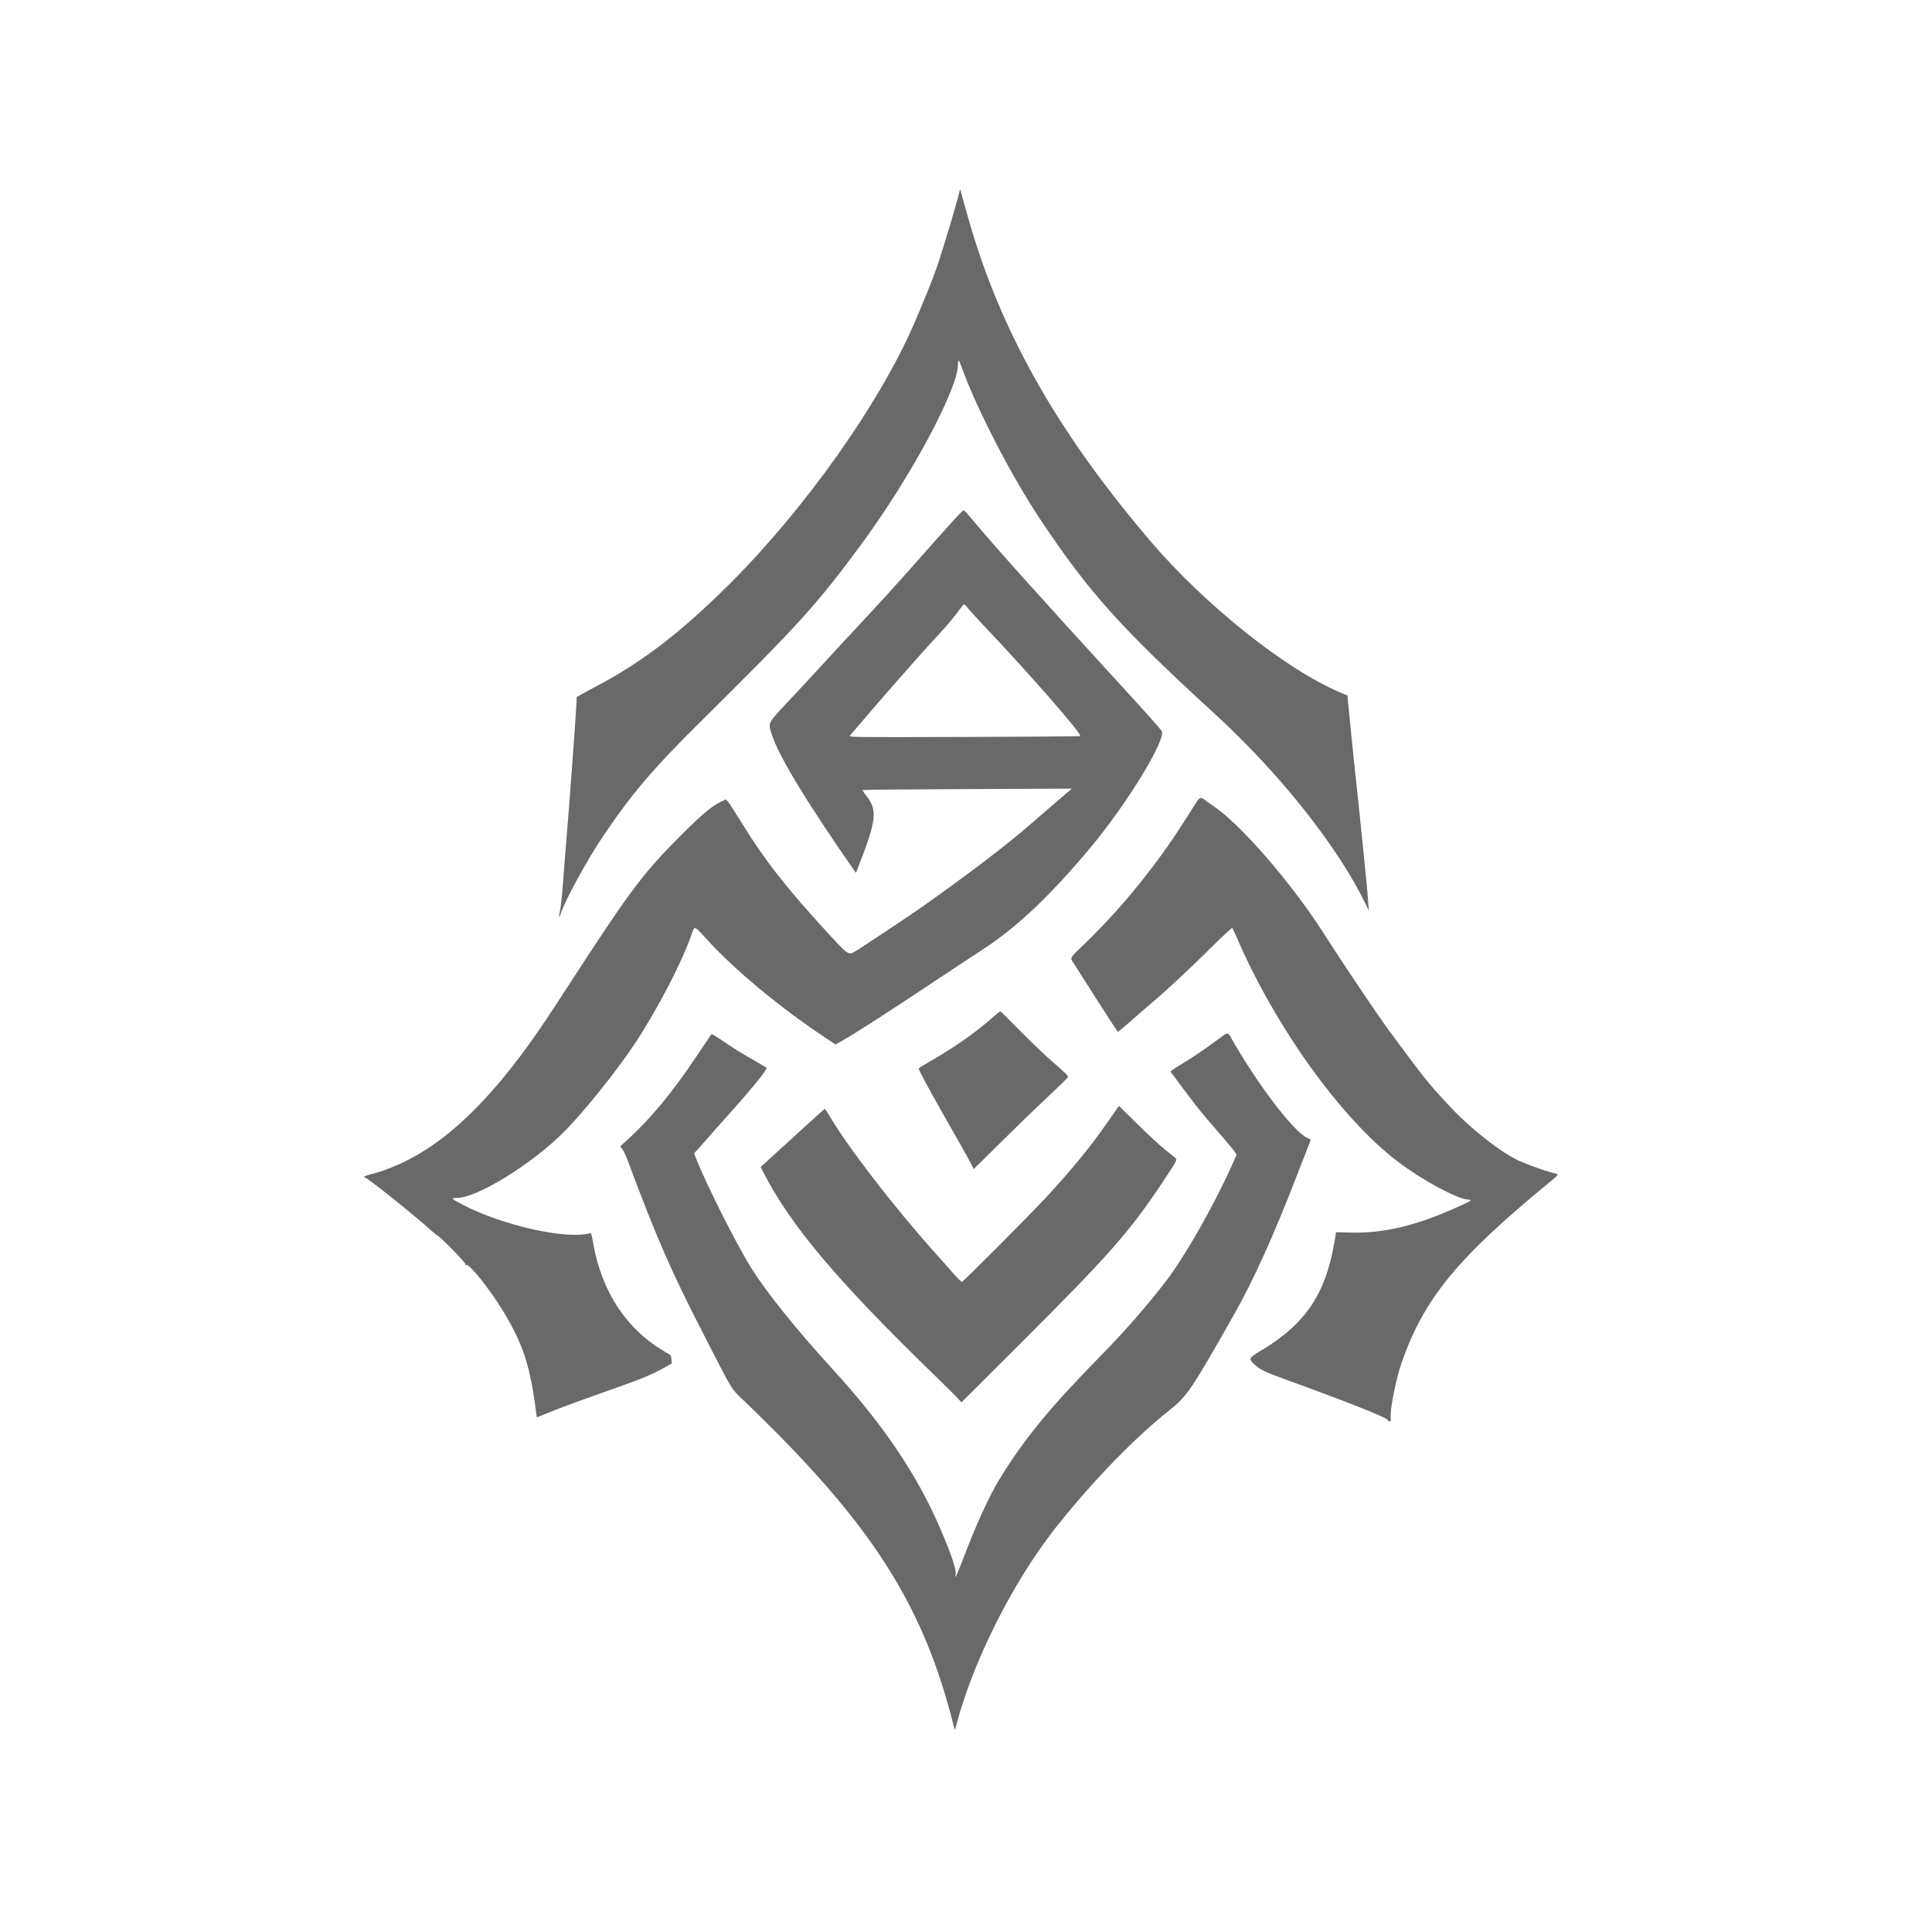 <?xml version="1.0" encoding="UTF-8" standalone="no"?><!DOCTYPE svg PUBLIC "-//W3C//DTD SVG 1.1//EN" "http://www.w3.org/Graphics/SVG/1.1/DTD/svg11.dtd"><svg width="100%" height="100%" viewBox="0 0 2001 2000" version="1.1" xmlns="http://www.w3.org/2000/svg" xmlns:xlink="http://www.w3.org/1999/xlink" xml:space="preserve" xmlns:serif="http://www.serif.com/" style="fill-rule:evenodd;clip-rule:evenodd;stroke-linejoin:round;stroke-miterlimit:2;"><path id="path2" d="M994.105,196.627c-0.242,4.073 -15.125,54.216 -23.679,79.785c-3.524,10.529 -13.836,36.141 -23.835,59.208c-35.743,82.433 -112.222,190.5 -189.539,267.827c-51.161,51.17 -91.655,82.328 -140.035,107.75c-5.599,2.942 -12.311,6.598 -14.911,8.128l-4.732,2.781l-0.625,11.211c-0.882,15.864 -6.679,94.933 -8.863,120.843c-1.004,11.955 -2.472,30.277 -3.254,40.707c-2.482,33.015 -3.278,41.37 -4.595,48.286c-1.439,7.55 -1.245,9.118 0.465,3.813c4.547,-14.063 27.814,-56.679 44.15,-80.86c29.553,-43.734 51.858,-69.98 99.793,-117.413c103.35,-102.27 121.344,-122.122 167.721,-185.025c50.759,-68.857 99.992,-160.484 99.992,-186.109c-0,-6.03 1.028,-5.139 4.163,3.595c15.201,42.337 51.408,112.316 81.263,157.073c50.356,75.489 83.091,111.981 180.084,200.76c67.792,62.046 128.104,138.108 156.988,197.97l3.122,6.48l-0.474,-5.551c-0.26,-3.056 -0.72,-8.882 -1.018,-12.955c-0.299,-4.069 -1.341,-15.101 -2.321,-24.513c-0.981,-9.416 -3.046,-29.812 -4.59,-45.334c-1.544,-15.518 -3.624,-35.293 -4.628,-43.943c-0.999,-8.649 -3.273,-30.504 -5.049,-48.57c-1.776,-18.061 -3.463,-34.947 -3.751,-37.524l-0.522,-4.68l-8.047,-3.415c-56.012,-23.75 -139.373,-90.295 -195.512,-156.059c-99.248,-116.272 -158.433,-222.426 -191.362,-343.226c-5.646,-20.723 -6.295,-22.845 -6.399,-21.04m-8.56,344.608c-6.304,6.996 -14.603,16.257 -18.439,20.581c-3.832,4.325 -16.768,18.909 -28.738,32.409c-11.97,13.499 -31.513,34.937 -43.431,47.646c-11.912,12.704 -30.404,32.659 -41.086,44.335c-10.686,11.681 -27.094,29.373 -36.458,39.32c-22.779,24.19 -22.021,22.726 -18.146,34.919c7.043,22.172 34.611,67.9 82.589,137.004l4.684,6.749l3.7,-9.525c17.478,-44.956 18.605,-55.694 7.332,-69.928c-2.534,-3.202 -4.348,-6.087 -4.026,-6.404c0.317,-0.322 49.181,-0.772 108.584,-1.004l108.001,-0.422l-4.249,3.591c-2.34,1.97 -10.25,8.777 -17.578,15.124c-7.332,6.342 -17.748,15.352 -23.153,20.022c-23.612,20.396 -59.109,47.447 -108.129,82.404c-11.098,7.91 -68.317,45.96 -71.884,47.798c-6.66,3.434 -6.674,3.425 -28.429,-20.216c-43.005,-46.732 -65.656,-75.877 -90.239,-116.106c-5.755,-9.412 -11.401,-18.099 -12.548,-19.307l-2.084,-2.193l-4.954,2.279c-8.919,4.102 -20.349,13.703 -41.56,34.9c-38.22,38.206 -52.142,56.603 -109.062,144.128c-7.863,12.092 -18.653,28.647 -23.977,36.785c-66.537,101.768 -125.144,154.397 -190.169,170.767c-3.851,0.971 -6.631,2.695 -4.344,2.695c2.421,0 49.641,37.695 68.564,54.733c3.297,2.969 6.243,5.404 6.537,5.404c1.918,0 29.632,28.278 29.23,29.822c-0.351,1.341 -0.18,1.511 0.748,0.739c2.624,-2.179 24.811,25.517 38.168,47.656c20.908,34.644 28.027,56.4 34.228,104.615l0.729,5.669l12.491,-5.092c12.633,-5.148 36.78,-13.996 73.082,-26.776c22.575,-7.953 34.905,-13.163 46.259,-19.558l7.863,-4.429l-0.19,-4.106c-0.104,-2.26 -0.729,-4.434 -1.388,-4.827c-0.658,-0.388 -3.794,-2.264 -6.972,-4.159c-38.689,-23.115 -64.031,-61.856 -72.609,-111.004c-1.625,-9.313 -2.24,-11.269 -3.429,-10.918c-24.072,7.029 -91.281,-8.114 -132.575,-29.865c-11.241,-5.926 -11.809,-6.622 -5.381,-6.622c20.917,0 77.227,-34.616 110.611,-67.995c20.614,-20.609 55.803,-64.438 74.276,-92.517c23.139,-35.17 48.655,-84.37 58.171,-112.174c3.292,-9.611 2.648,-9.782 15.058,3.926c28.974,31.987 76.086,71.231 122.401,101.957l11.799,7.83l6.238,-3.481c13.595,-7.584 50.299,-31.253 102.758,-66.257c12.884,-8.602 31.826,-21.074 42.09,-27.719c36.383,-23.546 71.316,-56.533 113.472,-107.149c37.993,-45.619 78.663,-112.482 73.13,-120.226c-2.633,-3.69 -16.744,-19.473 -43.45,-48.613c-80.803,-88.169 -131.793,-145.066 -153.165,-170.895c-4.069,-4.922 -7.868,-8.967 -8.441,-8.995c-0.573,-0.024 -6.205,5.674 -12.51,12.675m17.379,89.244c1.966,2.406 9.403,10.535 16.522,18.066c48.129,50.896 99.466,109.669 99.452,113.856c-0,0.35 -54.018,0.786 -120.038,0.971c-117.057,0.331 -119.994,0.293 -118.578,-1.388c26.919,-31.959 72.713,-84.138 92.247,-105.102c8.848,-9.498 17.18,-19.492 22.395,-26.858c3.652,-5.153 3.396,-5.167 8,0.455m236.939,199.396c-1.279,1.909 -7.195,11.16 -13.139,20.562c-28.781,45.505 -65.244,90.428 -102.829,126.678c-16.858,16.261 -15.892,14.504 -11.605,21.045c1.951,2.975 12.841,20.084 24.2,38.021c11.358,17.934 20.983,32.613 21.39,32.613c0.408,-0 6.272,-4.912 13.031,-10.909c6.755,-5.997 16.242,-14.215 21.074,-18.265c15.024,-12.585 41.199,-36.951 62.832,-58.488c11.406,-11.354 21.059,-20.321 21.452,-19.918c0.393,0.398 2.141,4.054 3.884,8.123c39.997,93.313 108.248,188.686 167.172,233.59c24.508,18.682 59.891,38.045 72.159,39.499c5.675,0.673 5.679,0.668 -6.195,6.158c-44.44,20.543 -79.297,29.112 -114.59,28.174l-14.859,-0.398l-1.62,9.563c-9.156,54.136 -29.936,85.213 -75.195,112.483c-14.353,8.649 -14.461,8.89 -6.878,15.74c5.206,4.708 10.785,7.323 31.982,15.015c66.565,24.157 103.492,38.85 105.406,41.943c1.331,2.151 3.547,1.175 2.927,-1.288c-1.544,-6.158 5.011,-40.395 11.065,-57.788c23.295,-66.924 57.598,-108.806 153.833,-187.814c10.142,-8.327 9.995,-7.532 1.781,-9.63c-7.067,-1.8 -24.479,-8.047 -33.076,-11.865c-18.866,-8.37 -51.696,-34.119 -73.082,-57.314c-16.494,-17.891 -16.503,-17.905 -25.076,-28.506c-7.541,-9.326 -13.311,-16.976 -37.326,-49.493c-11.424,-15.475 -47.954,-69.852 -68.53,-102.029c-32.219,-50.374 -84.422,-110.701 -112.255,-129.723c-4.395,-3.003 -9.028,-6.305 -10.302,-7.333c-3.335,-2.704 -4.997,-2.363 -7.631,1.554m-212.156,224.401c-16.56,14.74 -39.372,30.745 -63.533,44.577c-7.001,4.002 -12.723,7.569 -12.723,7.924c-0,1.715 14.177,27.809 32.408,59.649c16.361,28.567 23.84,42.176 24.503,44.563c0.029,0.099 12.732,-12.391 28.236,-27.762c15.498,-15.37 37.244,-36.415 48.323,-46.77c11.079,-10.359 20.543,-19.581 21.036,-20.5c0.763,-1.426 -1.45,-3.7 -14.812,-15.252c-8.639,-7.465 -24.398,-22.49 -35.023,-33.385c-10.619,-10.894 -19.681,-19.78 -20.131,-19.752c-0.45,0.034 -4.178,3.051 -8.284,6.708m231.799,23.873c-14.054,10.264 -24.678,17.431 -35.269,23.778c-4.396,2.638 -8.896,5.527 -10.004,6.423l-2.008,1.624l3.154,4.154c1.739,2.288 7.948,10.611 13.808,18.497c11.031,14.859 15.233,19.989 35.316,43.147c6.556,7.564 12.908,15.233 14.116,17.042l2.193,3.297l-4.96,11.046c-19.032,42.393 -48.877,94.81 -68.445,120.208c-19.543,25.369 -42.474,51.62 -66.266,75.863c-53.634,54.656 -79.988,86.709 -105.728,128.591c-10.851,17.659 -24.687,47.936 -37.846,82.802c-5.963,15.802 -9.359,22.921 -7.82,16.403c1.075,-4.552 -4.159,-20.282 -15.721,-47.258c-24.058,-56.148 -59.232,-108.257 -111.857,-165.736c-36.747,-40.139 -67.853,-78.786 -83.754,-104.07c-15.466,-24.593 -47.722,-88.723 -58.048,-115.41l-1.516,-3.922l3.32,-3.481c1.824,-1.909 6.182,-6.826 9.677,-10.918c3.496,-4.097 14.736,-16.792 24.977,-28.217c23.901,-26.672 38.547,-44.856 37.06,-46.026c-0.602,-0.478 -5.675,-3.486 -11.274,-6.688c-16.246,-9.294 -23.351,-13.708 -34.587,-21.481c-5.798,-4.007 -10.837,-6.949 -11.202,-6.537c-0.36,0.412 -8.185,11.989 -17.388,25.73c-23.281,34.763 -45.918,62.046 -68.886,83.011l-8.133,7.422l2.193,2.889c1.203,1.592 3.671,6.845 5.48,11.681c30.737,82.12 44.521,113.633 79.624,182.036c30.609,59.639 26.668,53.278 42.204,68.194c130.87,125.678 184.864,209.935 216.386,337.683c0.63,2.553 0.815,2.264 2.373,-3.699c17.412,-66.536 59.683,-149.945 104.312,-205.838c37.912,-47.476 81.082,-91.887 116.428,-119.767c17.866,-14.092 23.92,-23.106 67.758,-100.877c19.373,-34.374 40.186,-80.462 63.078,-139.695c4.917,-12.718 10.426,-26.795 12.24,-31.276c1.814,-4.476 3.15,-8.223 2.965,-8.322c-0.185,-0.1 -1.989,-1.014 -4.017,-2.032c-14.124,-7.096 -49.327,-53.075 -76.004,-99.267c-6.494,-11.255 -4.069,-11.122 -17.929,-1.004m-112.7,84.739c-17.393,24.967 -35.449,47.097 -62.088,76.085c-15.646,17.024 -87.146,88.856 -88.449,88.856c-0.573,-0 -3.917,-3.254 -7.436,-7.233c-3.515,-3.974 -13.059,-14.693 -21.216,-23.821c-43.213,-48.361 -90.551,-109.972 -109.228,-142.157c-1.989,-3.425 -3.884,-6.13 -4.216,-6.016c-0.511,0.18 -27.34,24.517 -57.801,52.43l-8.526,7.811l1.899,3.756c28.647,56.661 77.208,114.15 182.983,216.624c8.398,8.132 17.019,16.72 19.165,19.088l3.898,4.297l63.666,-63.543c89.173,-89.003 110.587,-113.33 144.279,-163.928c15.541,-23.328 15.84,-23.901 13.472,-25.819c-0.995,-0.81 -5.936,-4.784 -10.971,-8.839c-5.039,-4.054 -17.748,-15.83 -28.245,-26.17l-19.079,-18.805l-12.107,17.384" style="fill:#696969;"/></svg>